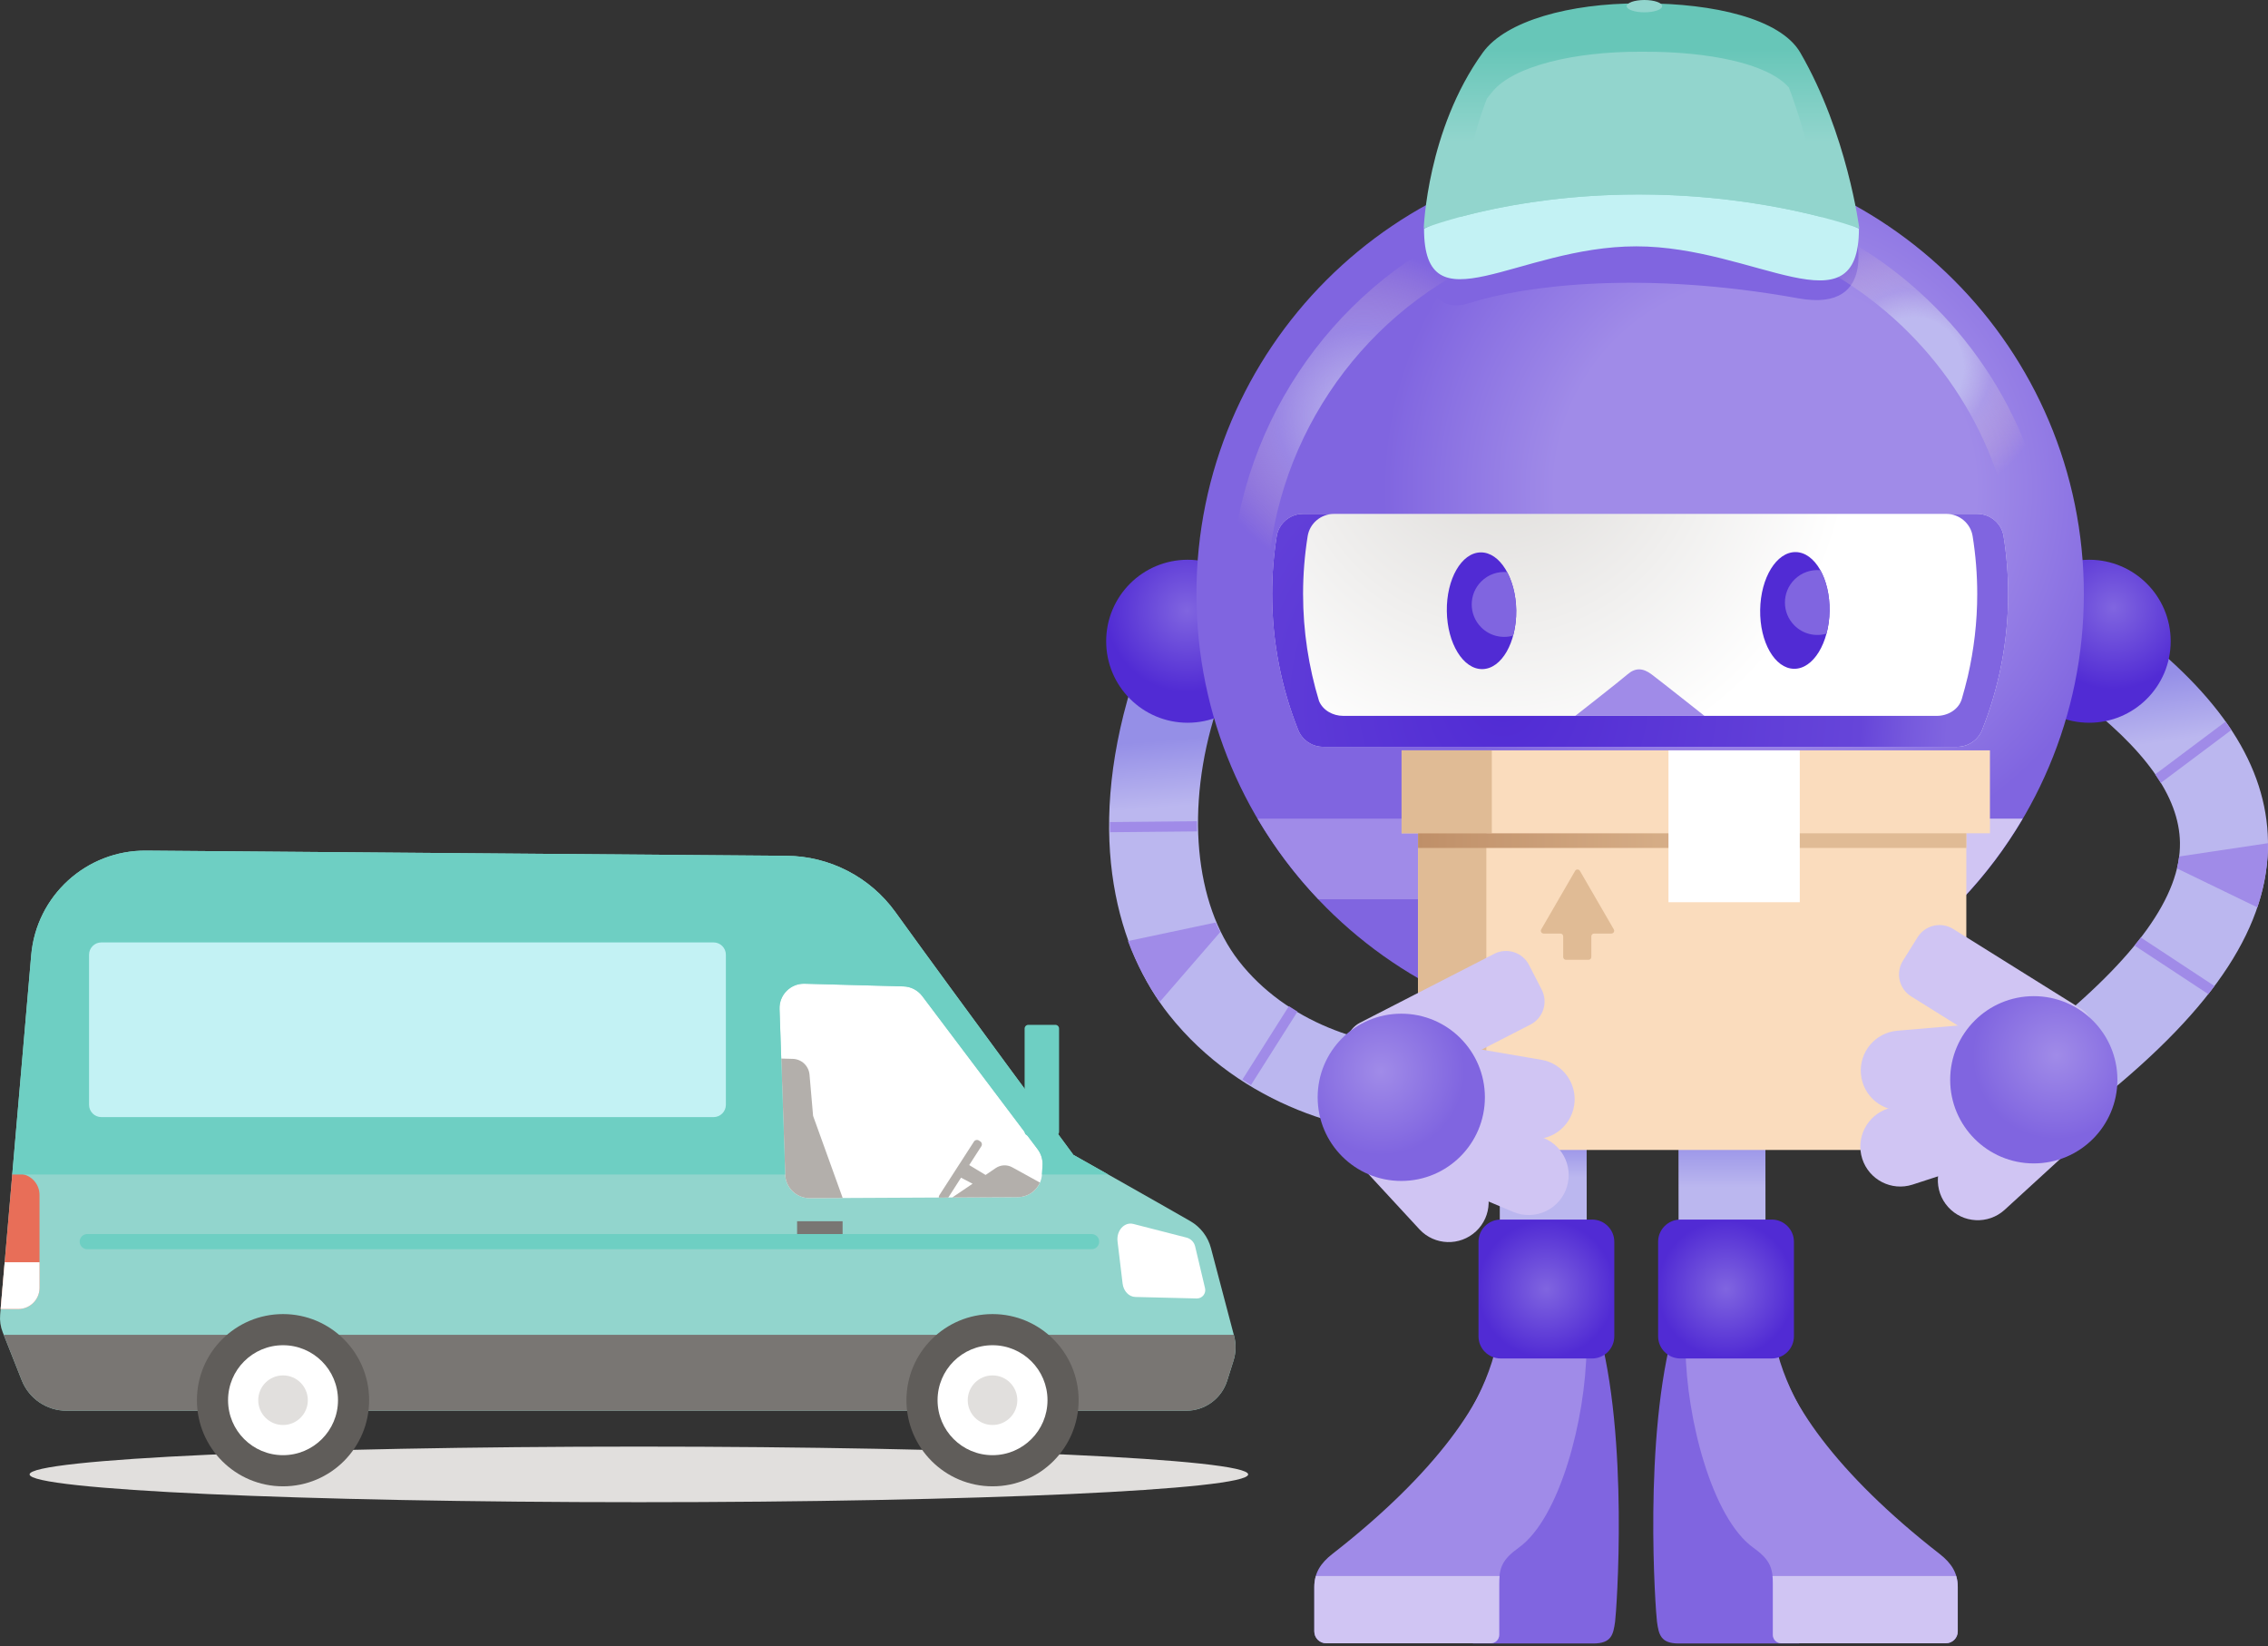<svg width="299" height="217" viewBox="0 0 299 217" fill="none" xmlns="http://www.w3.org/2000/svg">
<rect x="0" y="0" width="299" height="217" fill="#333333" stroke="none"/>
<path d="M84.226 198C128.588 198 164.55 196.36 164.55 194.337C164.55 192.313 128.588 190.673 84.226 190.673C39.864 190.673 3.902 192.313 3.902 194.337C3.902 196.36 39.864 198 84.226 198Z" fill="#E1DFDD"/>
<path d="M280.55 82.458L280.033 82.072L273.055 91.344L273.572 91.73C282.777 98.658 287.297 104.98 287.393 111.063C287.503 118.075 281.659 126.225 269.522 135.971L269.018 136.375L276.286 145.42L276.79 145.016C292.111 132.711 299.169 121.864 298.997 110.883C298.837 100.981 292.804 91.684 280.55 82.458Z" fill="url(#paint0_linear)"/>
<path d="M282.239 123.574C281.97 123.923 281.693 124.276 281.403 124.629L291.128 131.031C291.41 130.674 291.679 130.317 291.943 129.964L282.239 123.574Z" fill="#A08BE8"/>
<path d="M298.993 111.139L287.289 112.891C287.221 113.412 287.129 113.937 287.003 114.466L297.594 119.596C298.543 116.768 299.005 113.958 298.993 111.139Z" fill="#A08BE8"/>
<path d="M293.405 95.112L284.129 102.065C284.39 102.443 284.634 102.817 284.865 103.191L294.17 96.217C293.926 95.847 293.666 95.478 293.405 95.112Z" fill="#A08BE8"/>
<path d="M188.299 149.549C178.414 149.848 163.664 145.789 154.119 133.762C147.503 125.427 142.945 110.677 149.175 90.419L160.337 93.646C156.258 106.358 157.476 119.134 163.299 126.641C169.604 134.77 180.22 138.169 187.946 137.938L188.299 149.549Z" fill="url(#paint1_linear)"/>
<path d="M157.796 108.245L146.335 108.354L146.348 109.694L157.809 109.585L157.796 108.245Z" fill="#A08BE8"/>
<path d="M169.919 132.621L163.787 142.303L164.919 143.02L171.051 133.338L169.919 132.621Z" fill="#A08BE8"/>
<path d="M152.884 132.073L160.871 122.847C160.656 122.435 160.459 122.015 160.266 121.591L148.7 124.04C149.872 127.166 151.343 129.834 152.884 132.073Z" fill="#A08BE8"/>
<path d="M234.045 177.091C236.809 190.199 250.58 201.458 251.45 201.97C252.319 202.483 226.521 202.747 226.521 202.747C226.521 202.747 218.938 184.62 222.215 176.633C222.521 175.886 234.045 177.091 234.045 177.091Z" fill="#A08BE8"/>
<path d="M227.604 200.97L250.236 201.079C250.236 201.079 255.495 204.613 256.894 207.163C257.961 209.112 257.89 213.485 257.797 215.434C257.772 215.976 257.323 216.405 256.777 216.401L234.948 216.359C234.246 216.359 233.683 215.787 233.688 215.086C233.709 212.67 233.297 207.52 232.385 206.049C231.024 203.856 227.604 200.97 227.604 200.97Z" fill="#D0C5F3"/>
<path d="M220.74 174.84C216.568 189.413 218.274 212.523 218.446 213.746C218.685 215.439 218.916 216.623 221.324 216.623C224.319 216.623 237.191 216.623 237.191 216.623L230.432 175.781L220.74 174.84Z" fill="#8065E0"/>
<path d="M234.045 177.091C235.053 184.242 242.186 194.295 255.705 204.814C257.285 206.045 258.1 207.343 258.1 209.171V215.027C258.1 215.892 257.398 216.594 256.533 216.594H234.834C234.221 216.594 233.725 216.098 233.725 215.485V208.725C233.725 206.621 233.301 205.537 231.142 203.991C225.735 200.113 222.32 187.027 222.21 177.722C222.097 168.412 234.045 177.091 234.045 177.091Z" fill="#A08BE8"/>
<path d="M257.894 207.73C258.024 208.175 258.1 208.65 258.1 209.171V215.027C258.1 215.892 257.398 216.594 256.533 216.594H234.834C234.221 216.594 233.725 216.098 233.725 215.485V208.725C233.725 208.364 233.713 208.036 233.679 207.73H257.894V207.73Z" fill="#D0C5F3"/>
<path d="M197.323 177.091C194.559 190.199 180.788 201.458 179.918 201.97C179.048 202.483 204.847 202.747 204.847 202.747C204.847 202.747 212.43 184.62 209.153 176.633C208.851 175.886 197.323 177.091 197.323 177.091Z" fill="#A08BE8"/>
<path d="M203.768 200.97L181.137 201.079C181.137 201.079 175.877 204.613 174.478 207.163C173.411 209.112 173.482 213.485 173.575 215.434C173.6 215.976 174.049 216.405 174.595 216.401L196.424 216.359C197.126 216.359 197.689 215.787 197.684 215.086C197.663 212.67 198.075 207.52 198.987 206.049C200.348 203.856 203.768 200.97 203.768 200.97Z" fill="#D0C5F3"/>
<path d="M210.632 174.84C214.804 189.413 213.098 212.523 212.926 213.746C212.686 215.439 212.455 216.623 210.048 216.623C207.053 216.623 194.181 216.623 194.181 216.623L200.94 175.781L210.632 174.84Z" fill="#8065E0"/>
<path d="M197.323 177.091C196.315 184.242 189.181 194.295 175.662 204.814C174.083 206.045 173.268 207.343 173.268 209.171V215.027C173.268 215.892 173.969 216.594 174.835 216.594H196.533C197.146 216.594 197.642 216.098 197.642 215.485V208.725C197.642 206.621 198.066 205.537 200.226 203.991C205.633 200.113 209.048 187.027 209.157 177.722C209.275 168.412 197.323 177.091 197.323 177.091Z" fill="#A08BE8"/>
<path d="M173.478 207.73C173.348 208.175 173.272 208.65 173.272 209.171V215.027C173.272 215.892 173.974 216.594 174.839 216.594H196.537C197.151 216.594 197.646 216.098 197.646 215.485V208.725C197.646 208.364 197.659 208.036 197.693 207.73H173.478V207.73Z" fill="#D0C5F3"/>
<path d="M221.258 129.25L221.292 161.169L232.752 161.161L232.719 129.237L221.258 129.25Z" fill="url(#paint2_linear)"/>
<path d="M232.7 147.075H221.227V148.57H232.7V147.075Z" fill="#A08BE8"/>
<path d="M197.69 129.25L197.724 161.169L209.184 161.161L209.15 129.237L197.69 129.25Z" fill="url(#paint3_linear)"/>
<path d="M209.132 147.075H197.659V148.57H209.132V147.075Z" fill="#A08BE8"/>
<path d="M275.429 95.263C281.361 95.263 286.171 90.454 286.171 84.521C286.171 78.588 281.361 73.779 275.429 73.779C269.496 73.779 264.687 78.588 264.687 84.521C264.687 90.454 269.496 95.263 275.429 95.263Z" fill="url(#paint4_radial)"/>
<path d="M156.573 95.263C162.505 95.263 167.315 90.454 167.315 84.521C167.315 78.588 162.505 73.779 156.573 73.779C150.64 73.779 145.831 78.588 145.831 84.521C145.831 90.454 150.64 95.263 156.573 95.263Z" fill="url(#paint5_radial)"/>
<path d="M216.228 136.778C248.534 136.778 274.723 110.589 274.723 78.282C274.723 45.976 248.534 19.787 216.228 19.787C183.922 19.787 157.732 45.976 157.732 78.282C157.732 110.589 183.922 136.778 216.228 136.778Z" fill="url(#paint6_radial)"/>
<path d="M264.741 78.282C264.741 84.618 263.519 90.663 261.309 96.208C260.776 97.553 259.469 98.435 258.024 98.435H174.431C172.986 98.435 171.684 97.553 171.146 96.208C168.936 90.663 167.714 84.618 167.714 78.282C167.714 75.69 167.924 73.153 168.319 70.674C168.588 68.973 170.079 67.734 171.801 67.734H260.654C262.376 67.734 263.868 68.973 264.137 70.674C264.531 73.153 264.741 75.695 264.741 78.282Z" fill="url(#paint7_radial)"/>
<path d="M165.794 107.904H266.661C264.397 111.752 261.704 115.311 258.65 118.529H173.805C170.751 115.315 168.058 111.752 165.794 107.904Z" fill="url(#paint8_radial)"/>
<path d="M206.729 121.567L225.608 121.567L225.608 104.872L206.729 104.872L206.729 121.567Z" fill="#512BD4"/>
<path d="M168.315 70.674C168.584 68.973 170.075 67.734 171.798 67.734H175.877C174.154 67.734 172.663 68.973 172.394 70.674C171.999 73.153 171.789 75.695 171.789 78.282C171.789 83.194 172.533 87.924 173.89 92.39C174.39 93.616 175.717 94.356 177.07 94.356H255.348C256.793 94.356 258.226 93.52 258.633 92.129C258.923 91.142 259.188 90.134 259.427 89.138C260.23 85.647 260.667 82.017 260.667 78.282C260.667 75.69 260.457 73.153 260.062 70.674C259.793 68.973 258.302 67.734 256.579 67.734H260.658C262.381 67.734 263.872 68.973 264.141 70.674C264.536 73.153 264.746 75.695 264.746 78.282C264.746 84.618 263.523 90.663 261.314 96.208C260.78 97.553 259.474 98.435 258.028 98.435H253.949H178.507H174.432H174.427C172.982 98.435 171.68 97.553 171.142 96.208C168.932 90.663 167.71 84.618 167.71 78.282C167.71 75.695 167.92 73.153 168.315 70.674Z" fill="url(#paint9_radial)"/>
<path d="M224.705 94.356C224.705 94.356 218.874 89.739 217.736 88.886C216.597 88.033 215.602 87.983 214.56 88.886C213.518 89.789 207.674 94.356 207.674 94.356H224.705Z" fill="#A08BE8"/>
<path d="M233.574 160.749H221.525C219.908 160.749 218.597 162.06 218.597 163.677V176.129C218.597 177.747 219.908 179.057 221.525 179.057H233.574C235.191 179.057 236.502 177.747 236.502 176.129V163.677C236.502 162.06 235.191 160.749 233.574 160.749Z" fill="url(#paint10_radial)"/>
<path d="M209.892 160.749H197.844C196.226 160.749 194.916 162.06 194.916 163.677V176.129C194.916 177.747 196.226 179.057 197.844 179.057H209.892C211.51 179.057 212.82 177.747 212.82 176.129V163.677C212.82 162.06 211.51 160.749 209.892 160.749Z" fill="url(#paint11_radial)"/>
<path d="M195.43 88.193C197.956 88.155 199.953 84.681 199.89 80.433C199.826 76.185 197.727 72.772 195.2 72.81C192.674 72.848 190.677 76.322 190.741 80.57C190.804 84.817 192.903 88.23 195.43 88.193Z" fill="#512BD4"/>
<path d="M241.199 80.529C241.262 76.281 239.265 72.807 236.739 72.769C234.212 72.732 232.113 76.145 232.05 80.393C231.986 84.64 233.983 88.115 236.51 88.152C239.036 88.19 241.135 84.777 241.199 80.529Z" fill="#512BD4"/>
<path d="M195.277 76.644C193.605 78.316 193.605 81.026 195.277 82.694C196.415 83.832 198.033 84.193 199.478 83.782C199.755 82.765 199.907 81.631 199.89 80.429C199.86 78.501 199.411 76.749 198.692 75.409C197.47 75.296 196.21 75.707 195.277 76.644Z" fill="#8065E0"/>
<path d="M236.569 76.392C234.897 78.064 234.897 80.774 236.569 82.442C237.712 83.584 239.346 83.946 240.795 83.521C241.043 82.601 241.186 81.593 241.203 80.53C241.232 78.446 240.766 76.552 239.989 75.157C238.766 75.048 237.506 75.455 236.569 76.392Z" fill="#8065E0"/>
<path d="M186.948 151.573L259.228 151.573L259.228 100.891L186.948 100.891L186.948 151.573Z" fill="#FADCBD"/>
<path d="M186.945 151.573L195.952 151.573L195.952 100.891L186.945 100.891L186.945 151.573Z" fill="#E0BB95"/>
<path d="M184.778 109.833L262.342 109.833L262.342 98.902L184.778 98.902L184.778 109.833Z" fill="#FADCBD"/>
<path d="M184.775 109.833L196.673 109.833L196.673 98.902L184.775 98.902L184.775 109.833Z" fill="#E0BB95"/>
<path d="M212.754 122.499L208.288 114.786C208.145 114.542 207.792 114.542 207.654 114.786L203.188 122.499C203.045 122.742 203.221 123.049 203.507 123.049H205.717C205.918 123.049 206.082 123.213 206.082 123.414V126.141C206.082 126.343 206.246 126.506 206.448 126.506H209.426C209.628 126.506 209.792 126.343 209.792 126.141V123.414C209.792 123.213 209.956 123.049 210.157 123.049H212.434C212.72 123.049 212.896 122.742 212.754 122.499Z" fill="#E0BB95"/>
<path d="M259.23 109.837H186.951V111.765H259.23V109.837Z" fill="url(#paint12_linear)"/>
<path d="M237.271 98.906H219.962V118.919H237.271V98.906Z" fill="white"/>
<path d="M196.987 125.721L179.3 134.799C177.624 135.66 176.96 137.719 177.822 139.395L179.489 142.643C180.351 144.319 182.409 144.983 184.085 144.121L201.772 135.043C203.448 134.182 204.112 132.123 203.251 130.447L201.583 127.2C200.722 125.519 198.663 124.86 196.987 125.721Z" fill="#D0C5F3"/>
<path d="M179.742 154.032L187.148 162.051C189.135 164.173 192.467 164.282 194.592 162.295C196.714 160.308 196.823 156.977 194.836 154.851L187.245 146.629L179.742 154.032Z" fill="#D0C5F3"/>
<path d="M185.644 153.905L199.516 159.745C202.2 160.862 205.284 159.594 206.401 156.909C207.519 154.225 206.25 151.141 203.566 150.024L193.265 145.65L185.644 153.905Z" fill="#D0C5F3"/>
<path d="M186.577 147.537L201.427 150.074C204.293 150.57 207.019 148.65 207.515 145.781C208.01 142.916 206.091 140.189 203.221 139.693L188.097 137.105L186.577 147.537Z" fill="#D0C5F3"/>
<path d="M184.736 155.657C190.825 155.657 195.76 150.722 195.76 144.634C195.76 138.546 190.825 133.61 184.736 133.61C178.648 133.61 173.713 138.546 173.713 144.634C173.713 150.722 178.648 155.657 184.736 155.657Z" fill="url(#paint13_radial)"/>
<path d="M257.503 122.448L274.366 132.976C275.967 133.976 276.45 136.081 275.454 137.677L273.522 140.773C272.522 142.374 270.417 142.857 268.821 141.861L251.958 131.334C250.357 130.334 249.874 128.229 250.87 126.633L252.802 123.536C253.802 121.936 255.907 121.448 257.503 122.448Z" fill="#D0C5F3"/>
<path d="M272.316 152.108L264.267 159.476C262.107 161.426 258.776 161.254 256.831 159.094C254.881 156.935 255.054 153.603 257.213 151.658L265.468 144.101L272.316 152.108Z" fill="#D0C5F3"/>
<path d="M266.447 151.486L252.134 156.141C249.366 157.032 246.4 155.507 245.509 152.738C244.618 149.97 246.143 147.004 248.912 146.113L259.545 142.618L266.447 151.486Z" fill="#D0C5F3"/>
<path d="M266.048 145.063L251.038 146.348C248.139 146.6 245.585 144.458 245.333 141.563C245.081 138.664 247.223 136.11 250.118 135.858L265.405 134.547L266.048 145.063Z" fill="#D0C5F3"/>
<path d="M268.123 153.347C274.211 153.347 279.147 148.412 279.147 142.324C279.147 136.235 274.211 131.3 268.123 131.3C262.035 131.3 257.1 136.235 257.1 142.324C257.1 148.412 262.035 153.347 268.123 153.347Z" fill="url(#paint14_radial)"/>
<path d="M156.4 185.939H8.754C6.158 185.939 3.822 184.355 2.869 181.939L0.361 175.609C0.067 174.869 -0.051 174.071 0.02 173.277L4.116 125.897C4.793 118.054 11.388 112.055 19.261 112.118L103.69 112.798C109.386 112.845 114.718 115.596 118.049 120.222C126.224 131.565 141.512 152.217 141.512 152.217C141.512 152.217 152.376 158.334 156.921 160.951C158.27 161.728 159.249 163.005 159.644 164.509L162.694 176.075C162.979 177.154 162.95 178.293 162.614 179.356L161.778 181.998C161.038 184.342 158.862 185.939 156.4 185.939Z" fill="#92D5CD"/>
<path d="M157.56 164.282C157.425 163.715 156.988 163.27 156.421 163.123L149.414 161.325C148.233 161.022 147.158 162.207 147.33 163.627L147.998 169.185C148.12 170.181 148.83 170.929 149.679 170.95L157.77 171.147C158.488 171.164 159.03 170.496 158.866 169.794L157.56 164.282Z" fill="white"/>
<path d="M2.415 172.537C3.957 172.537 5.209 171.285 5.209 169.744V157.498C5.209 155.956 3.957 154.704 2.415 154.704H1.625L0.083 172.537H2.415Z" fill="#E86E58"/>
<path d="M0.617 166.375L0.083 172.537H2.419C3.961 172.537 5.213 171.286 5.213 169.744V166.375H0.617V166.375Z" fill="white"/>
<path d="M2.869 181.939C3.826 184.355 6.158 185.939 8.754 185.939H156.396C158.858 185.939 161.034 184.342 161.778 181.994L162.614 179.351C162.95 178.289 162.975 177.15 162.694 176.07L162.66 175.94H0.491L2.869 181.939Z" fill="#797673"/>
<path d="M137.37 154.771L137.441 153.616C137.487 152.851 137.261 152.095 136.799 151.482L121.587 131.296C120.998 130.514 120.083 130.039 119.099 130.014L106.076 129.661C104.219 129.611 102.707 131.136 102.77 132.993L103.518 154.817C103.577 156.557 105.009 157.934 106.753 157.926L134.169 157.792C135.87 157.787 137.269 156.464 137.37 154.771Z" fill="white"/>
<path d="M135.572 149.675H139.13C139.403 149.675 139.621 149.457 139.621 149.184V135.572C139.621 135.299 139.403 135.081 139.13 135.081H135.572C135.299 135.081 135.08 135.299 135.08 135.572V149.184C135.08 149.457 135.299 149.675 135.572 149.675Z" fill="#6ECFC3"/>
<path d="M103.518 154.817C103.576 156.556 105.009 157.934 106.752 157.926L111.096 157.905L107.193 147.079L106.723 141.647C106.622 140.492 105.673 139.597 104.517 139.567L102.997 139.525L103.518 154.817Z" fill="#B3AFAB"/>
<path d="M126.695 155.229C127.17 155.485 127.829 155.826 128.22 156.023L125.54 157.838L134.173 157.796C135.48 157.787 136.601 157.002 137.101 155.872L133.446 153.859C132.762 153.481 131.921 153.519 131.27 153.96L129.934 154.868L127.775 153.565L129.375 151.083C129.514 150.868 129.451 150.583 129.237 150.448L129.039 150.322C128.825 150.184 128.539 150.247 128.405 150.461L123.834 157.544C123.771 157.64 123.754 157.75 123.771 157.855L125.015 157.85L126.695 155.229Z" fill="#B3AFAB"/>
<path d="M111.084 160.968H105.084V163.077H111.084V160.968Z" fill="#797673"/>
<path d="M37.313 195.908C43.582 195.908 48.664 190.826 48.664 184.557C48.664 178.287 43.582 173.205 37.313 173.205C31.044 173.205 25.962 178.287 25.962 184.557C25.962 190.826 31.044 195.908 37.313 195.908Z" fill="#605D5A"/>
<path d="M37.313 191.803C41.316 191.803 44.56 188.559 44.56 184.556C44.56 180.554 41.316 177.31 37.313 177.31C33.311 177.31 30.066 180.554 30.066 184.556C30.066 188.559 33.311 191.803 37.313 191.803Z" fill="white"/>
<path d="M37.313 187.825C39.118 187.825 40.582 186.362 40.582 184.557C40.582 182.751 39.118 181.288 37.313 181.288C35.508 181.288 34.045 182.751 34.045 184.557C34.045 186.362 35.508 187.825 37.313 187.825Z" fill="#E1DFDD"/>
<path d="M130.85 195.908C137.119 195.908 142.201 190.826 142.201 184.557C142.201 178.287 137.119 173.205 130.85 173.205C124.581 173.205 119.499 178.287 119.499 184.557C119.499 190.826 124.581 195.908 130.85 195.908Z" fill="#605D5A"/>
<path d="M130.85 191.803C134.852 191.803 138.097 188.559 138.097 184.556C138.097 180.554 134.852 177.31 130.85 177.31C126.848 177.31 123.603 180.554 123.603 184.556C123.603 188.559 126.848 191.803 130.85 191.803Z" fill="white"/>
<path d="M130.849 187.825C132.655 187.825 134.118 186.362 134.118 184.557C134.118 182.751 132.655 181.288 130.849 181.288C129.044 181.288 127.581 182.751 127.581 184.557C127.581 186.362 129.044 187.825 130.849 187.825Z" fill="#E1DFDD"/>
<path d="M11.506 163.656H143.906" stroke="#6ECFC3" stroke-width="2" stroke-miterlimit="10" stroke-linecap="round" stroke-linejoin="round"/>
<path d="M244.463 30.147C244.463 30.147 248.004 41.288 237.086 39.322C216.459 35.604 200.986 37.641 193.79 39.922C187.408 41.943 187.614 33.806 187.795 30.21C187.98 26.609 244.463 30.147 244.463 30.147Z" fill="#8065E0"/>
<path d="M266.674 67.73C265.598 67.73 264.615 67.007 264.33 65.919C260.582 51.652 250.512 39.952 237.422 33.911C233.889 32.281 235.523 27.698 239.392 29.479C253.81 36.112 264.901 48.984 269.022 64.688C269.363 65.982 268.59 67.309 267.291 67.65C267.086 67.704 266.876 67.73 266.674 67.73Z" fill="url(#paint15_radial)"/>
<path d="M197.26 31.558C197.436 32.617 196.89 33.709 195.865 34.172C178.788 41.868 167.487 58.937 167.075 77.657C167.046 78.997 165.937 80.055 164.597 80.026C163.256 79.997 162.198 78.888 162.227 77.547C162.677 56.971 175.099 38.209 193.874 29.748C195.096 29.197 196.529 29.739 197.079 30.962C197.167 31.159 197.226 31.361 197.26 31.558Z" fill="url(#paint16_radial)"/>
<path d="M245.072 30.138C245.072 43.985 231.415 32.47 215.715 32.47C200.012 32.47 187.736 43.624 187.736 30.138L215.955 16.279L245.072 30.138Z" fill="#C3F2F4"/>
<path d="M245.122 30.113C245.122 30.113 243.534 17.602 237.334 6.927C234.712 2.416 225.747 0.449 216.837 0.449C216.694 0.449 216.131 0.449 215.984 0.449C207.074 0.449 198.541 2.693 195.487 6.927C188.123 17.119 187.698 30.113 187.698 30.113C187.698 30.113 198.797 25.635 216.064 25.635C233.221 25.635 245.122 30.113 245.122 30.113Z" fill="url(#paint17_linear)"/>
<path d="M235.838 11.536C232.965 8.255 224.92 6.818 216.913 6.818C216.778 6.818 216.249 6.818 216.11 6.818C207.712 6.818 199.676 8.625 196.798 12.028C196.529 12.347 196.273 12.666 196.025 12.99C193.542 19.426 192.786 25.757 192.559 28.576C197.394 27.277 205.591 25.631 216.072 25.631C216.085 25.631 216.098 25.631 216.11 25.631C216.114 25.631 216.123 25.631 216.127 25.631C216.148 25.631 216.169 25.631 216.19 25.631C226.655 25.643 235.154 27.32 240.17 28.618C239.737 25.648 238.527 18.636 235.838 11.536Z" fill="#92D5CD"/>
<path d="M216.791 1.622C218.083 1.622 219.131 1.259 219.131 0.811C219.131 0.363 218.083 0 216.791 0C215.498 0 214.451 0.363 214.451 0.811C214.451 1.259 215.498 1.622 216.791 1.622Z" fill="#92D5CD"/>
<path d="M102.77 132.993C102.707 131.136 104.219 129.611 106.076 129.662L119.099 130.014C120.078 130.04 120.994 130.514 121.586 131.296L136.798 151.482C137.26 152.095 137.487 152.851 137.441 153.616L137.369 154.771C137.369 154.784 137.365 154.801 137.361 154.813H146.112C143.49 153.33 141.507 152.217 141.507 152.217C141.507 152.217 126.22 131.565 118.045 120.222C114.713 115.601 109.382 112.845 103.685 112.798L19.257 112.118C11.388 112.055 4.793 118.054 4.112 125.897L1.612 154.813H103.513L102.77 132.993Z" fill="#6ECFC3"/>
<path d="M94.073 147.243H13.363C12.468 147.243 11.741 146.516 11.741 145.621V125.838C11.741 124.944 12.468 124.217 13.363 124.217H94.073C94.968 124.217 95.695 124.944 95.695 125.838V145.621C95.695 146.516 94.968 147.243 94.073 147.243Z" fill="#C3F2F4"/>
<defs>
<linearGradient id="paint0_linear" x1="278.282" y1="82.305" x2="286.978" y2="143.9" gradientUnits="userSpaceOnUse">
<stop offset="0.12" stop-color="#958FE7"/>
<stop offset="0.262" stop-color="#BBB7EF"/>
</linearGradient>
<linearGradient id="paint1_linear" x1="164.157" y1="89.189" x2="169.312" y2="151.145" gradientUnits="userSpaceOnUse">
<stop offset="0.12" stop-color="#958FE7"/>
<stop offset="0.262" stop-color="#BBB7EF"/>
</linearGradient>
<linearGradient id="paint2_linear" x1="227.005" y1="129.236" x2="227.005" y2="161.171" gradientUnits="userSpaceOnUse">
<stop offset="0.652" stop-color="#958FE7"/>
<stop offset="0.853" stop-color="#BBB7EF"/>
</linearGradient>
<linearGradient id="paint3_linear" x1="203.437" y1="129.236" x2="203.437" y2="161.171" gradientUnits="userSpaceOnUse">
<stop offset="0.66" stop-color="#958FE7"/>
<stop offset="0.813" stop-color="#BBB7EF"/>
</linearGradient>
<radialGradient id="paint4_radial" cx="0" cy="0" r="1" gradientUnits="userSpaceOnUse" gradientTransform="translate(278.632 80.103) scale(10.742)">
<stop stop-color="#8065E0"/>
<stop offset="1" stop-color="#512BD4"/>
</radialGradient>
<radialGradient id="paint5_radial" cx="0" cy="0" r="1" gradientUnits="userSpaceOnUse" gradientTransform="translate(156.513 80.49) scale(10.742)">
<stop stop-color="#8065E0"/>
<stop offset="1" stop-color="#512BD4"/>
</radialGradient>
<radialGradient id="paint6_radial" cx="0" cy="0" r="1" gradientUnits="userSpaceOnUse" gradientTransform="translate(232.72 64.563) scale(58.494)">
<stop offset="0.474" stop-color="#A08BE8"/>
<stop offset="0.862" stop-color="#8065E0"/>
</radialGradient>
<radialGradient id="paint7_radial" cx="0" cy="0" r="1" gradientUnits="userSpaceOnUse" gradientTransform="translate(197.568 56.519) scale(70.998)">
<stop offset="0.093" stop-color="#E1DFDD"/>
<stop offset="0.657" stop-color="white"/>
</radialGradient>
<radialGradient id="paint8_radial" cx="0" cy="0" r="1" gradientUnits="userSpaceOnUse" gradientTransform="translate(180.48 112.888) scale(35.859)">
<stop offset="0.461" stop-color="#A08BE8"/>
<stop offset="0.527" stop-color="#A793EA"/>
<stop offset="0.835" stop-color="#C5B7F0"/>
<stop offset="1" stop-color="#D0C5F3"/>
</radialGradient>
<radialGradient id="paint9_radial" cx="0" cy="0" r="1" gradientUnits="userSpaceOnUse" gradientTransform="translate(198.237 92.423) scale(61.033)">
<stop stop-color="#512BD4"/>
<stop offset="0.771" stop-color="#6645D9"/>
<stop offset="0.874" stop-color="#7659DD"/>
<stop offset="0.958" stop-color="#8065E0"/>
</radialGradient>
<radialGradient id="paint10_radial" cx="0" cy="0" r="1" gradientUnits="userSpaceOnUse" gradientTransform="translate(227.55 169.904) scale(9.055)">
<stop stop-color="#8065E0"/>
<stop offset="1" stop-color="#512BD4"/>
</radialGradient>
<radialGradient id="paint11_radial" cx="0" cy="0" r="1" gradientUnits="userSpaceOnUse" gradientTransform="translate(203.868 169.904) scale(9.055)">
<stop stop-color="#8065E0"/>
<stop offset="1" stop-color="#512BD4"/>
</radialGradient>
<linearGradient id="paint12_linear" x1="259.23" y1="110.8" x2="186.949" y2="110.8" gradientUnits="userSpaceOnUse">
<stop offset="0.342" stop-color="#E0BB95"/>
<stop offset="1" stop-color="#BF8F68"/>
</linearGradient>
<radialGradient id="paint13_radial" cx="0" cy="0" r="1" gradientUnits="userSpaceOnUse" gradientTransform="translate(182.051 141.2) rotate(-34.756) scale(11.026)">
<stop stop-color="#A08BE8"/>
<stop offset="1" stop-color="#8065E0"/>
</radialGradient>
<radialGradient id="paint14_radial" cx="0" cy="0" r="1" gradientUnits="userSpaceOnUse" gradientTransform="translate(271.092 139.108) rotate(-140.433) scale(11.026)">
<stop stop-color="#A08BE8"/>
<stop offset="1" stop-color="#8065E0"/>
</radialGradient>
<radialGradient id="paint15_radial" cx="0" cy="0" r="1" gradientUnits="userSpaceOnUse" gradientTransform="translate(252.284 48.404) scale(18.115)">
<stop offset="0.361" stop-color="#BDB9F0"/>
<stop offset="0.561" stop-color="#C3BCEB" stop-opacity="0.386"/>
<stop offset="0.634" stop-color="#CEC3E2" stop-opacity="0.322"/>
<stop offset="0.869" stop-color="#EDD6C9" stop-opacity="0.115"/>
<stop offset="1" stop-color="#F9DDBF" stop-opacity="0"/>
</radialGradient>
<radialGradient id="paint16_radial" cx="0" cy="0" r="1" gradientUnits="userSpaceOnUse" gradientTransform="translate(179.831 54.745) rotate(-99.55) scale(21.776)">
<stop stop-color="#BDB9F0"/>
<stop offset="0.527" stop-color="#C3BCEB" stop-opacity="0.386"/>
<stop offset="0.605" stop-color="#CEC3E2" stop-opacity="0.322"/>
<stop offset="0.859" stop-color="#EDD6C9" stop-opacity="0.115"/>
<stop offset="1" stop-color="#F9DDBF" stop-opacity="0"/>
</radialGradient>
<linearGradient id="paint17_linear" x1="216.415" y1="30.112" x2="216.415" y2="0.45" gradientUnits="userSpaceOnUse">
<stop offset="0.386" stop-color="#92D5CD"/>
<stop offset="0.8" stop-color="#67C6B8"/>
</linearGradient>
</defs>
</svg>
